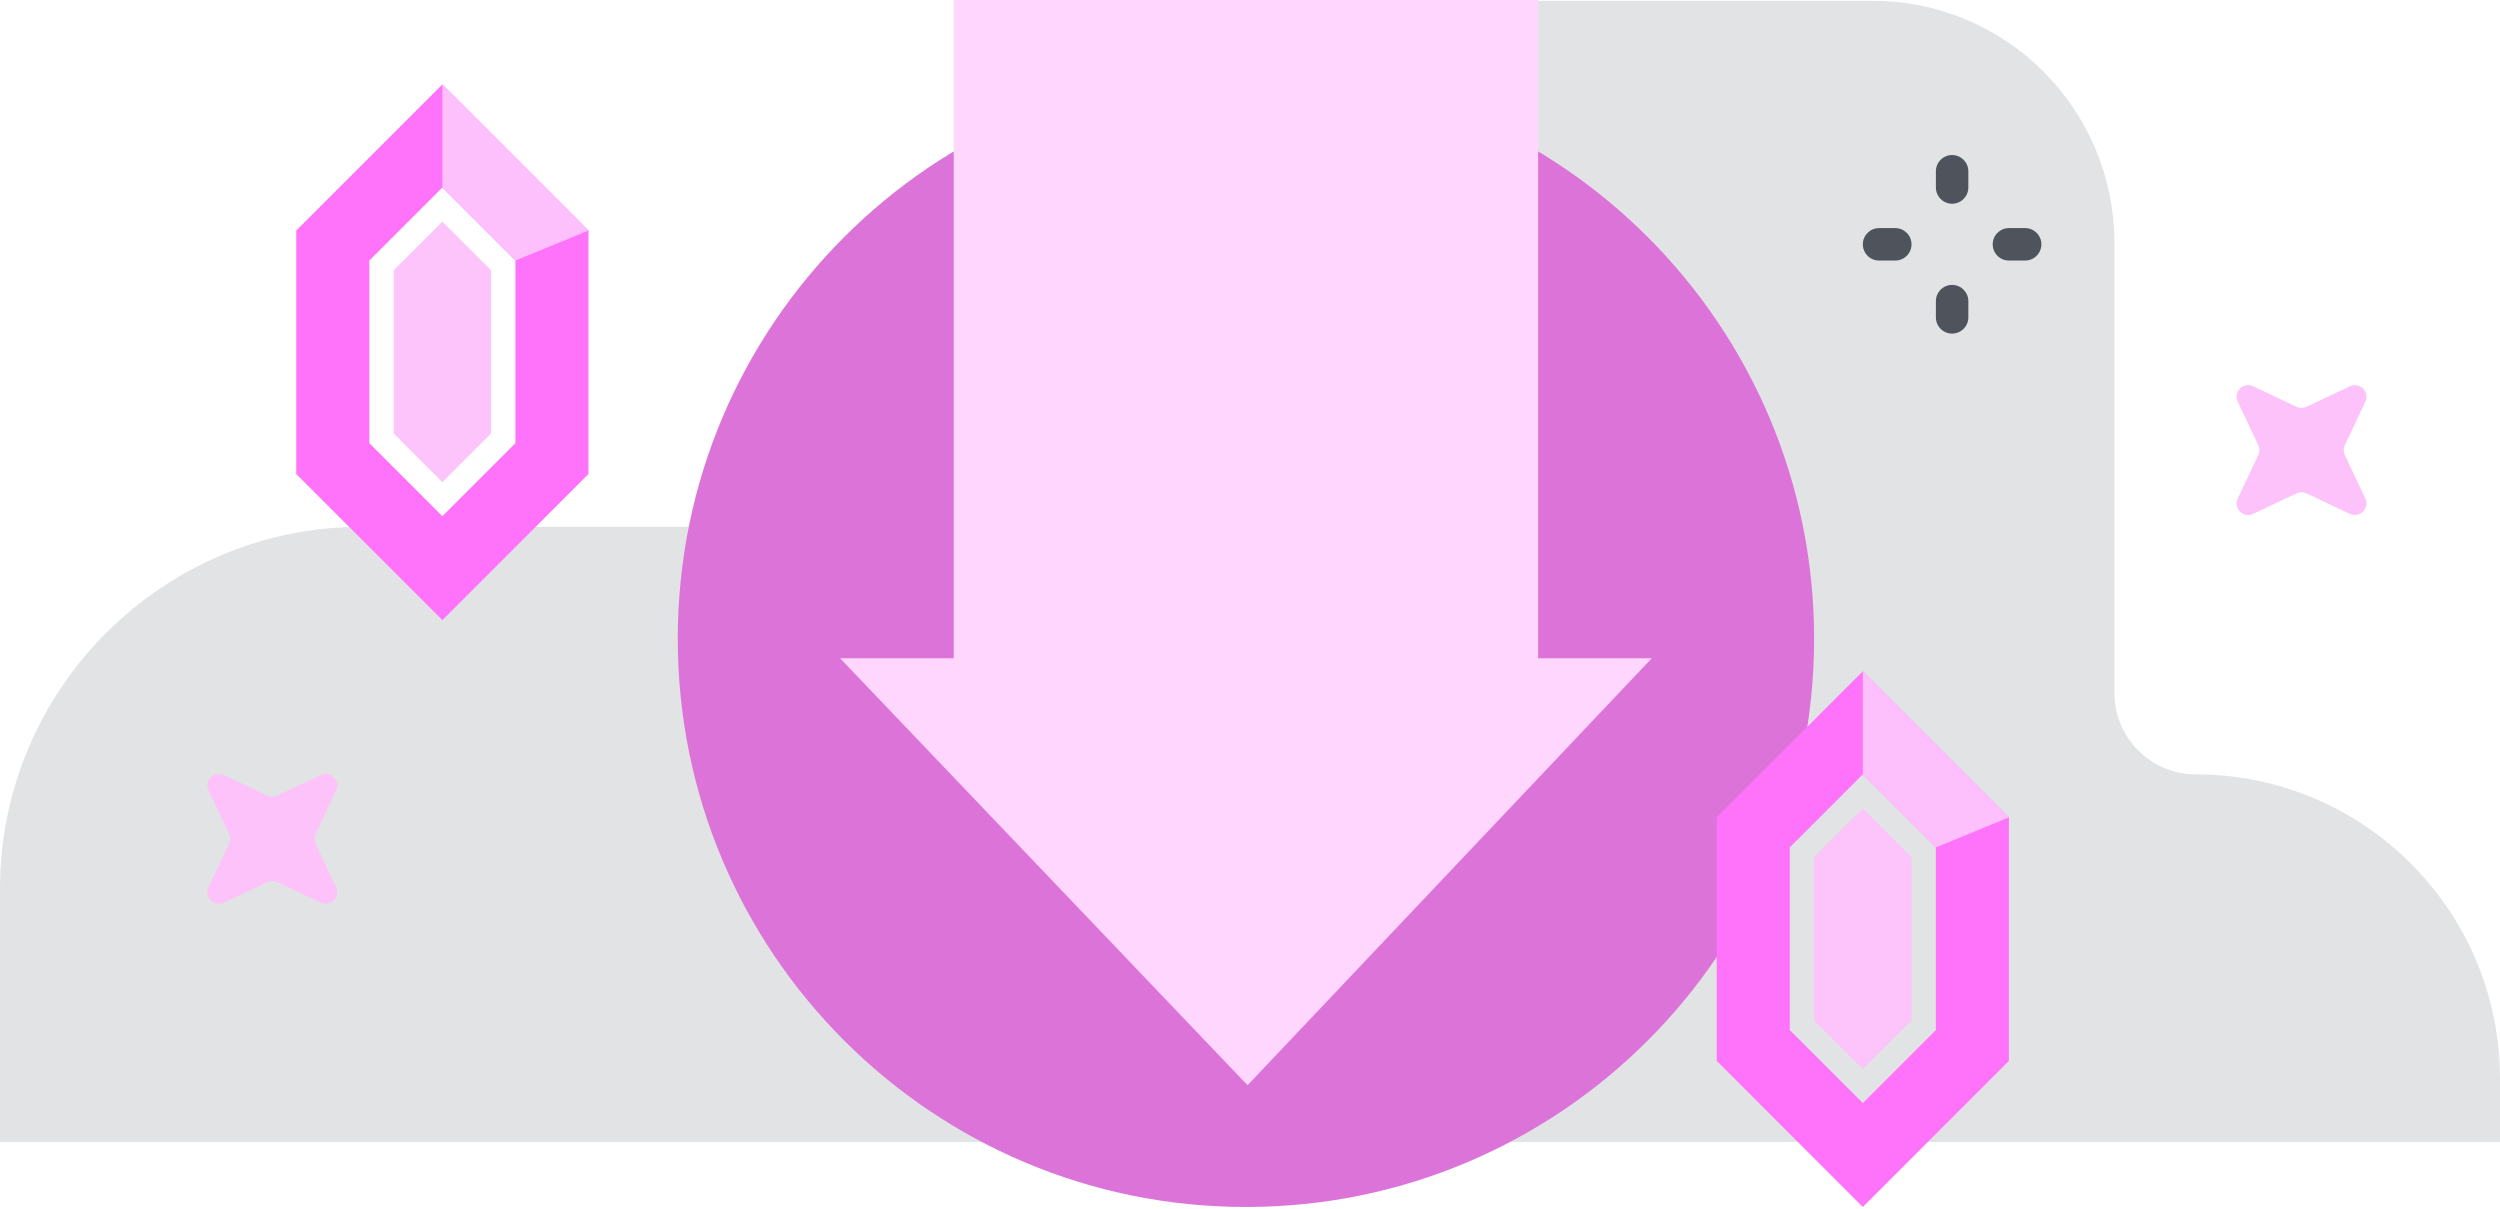 <svg width="153" height="74" viewBox="0 0 153 74" fill="none" xmlns="http://www.w3.org/2000/svg">
<path opacity="0.2" d="M129.404 14.903V42.423C129.404 45.155 131.64 47.39 134.372 47.39C144.655 47.39 153 55.736 153 66.02V69.894H0V54.395C0 42.175 9.935 32.239 22.155 32.239H49.278C58.816 32.239 66.565 24.489 66.565 14.952C66.562 12.994 66.946 11.055 67.694 9.246C68.442 7.437 69.54 5.793 70.924 4.409C72.309 3.025 73.953 1.927 75.762 1.179C77.571 0.431 79.51 0.047 81.468 0.05H114.502C122.748 2.35178e-05 129.404 6.656 129.404 14.903Z" fill="#72767D"/>
<path d="M76.252 73.867C95.456 73.867 111.024 58.299 111.024 39.094C111.024 19.89 95.456 4.322 76.252 4.322C57.047 4.322 41.479 19.89 41.479 39.094C41.479 58.299 57.047 73.867 76.252 73.867Z" fill="#DC73D8"/>
<path d="M51.414 40.287L76.35 66.416L101.088 40.286H94.134V0H58.368V40.287H51.414Z" fill="#FFD7FE"/>
<path d="M114.005 41.081L105.063 50.023V64.926L114.005 73.867L122.946 64.926V50.023L114.005 41.081ZM118.476 63.038L114.005 67.508L109.534 63.038V51.861L114.005 47.391L118.476 51.861V63.038Z" fill="#FF73FA"/>
<path d="M111.024 52.457V62.442L114.005 65.422L116.985 62.442V52.457L114.005 49.477L111.024 52.457Z" fill="#FDC4FB"/>
<path d="M114.005 41.081V47.391L118.476 51.861L122.946 50.023L114.005 41.081Z" fill="#FEC0FC"/>
<path d="M27.073 5.166L18.131 14.108V29.01L27.073 37.952L36.015 29.01V14.108L27.073 5.166ZM31.543 27.123L27.073 31.593L22.603 27.123V15.946L27.073 11.475L31.543 15.945V27.123Z" fill="#FF73FA"/>
<path d="M24.093 16.542V26.527L27.073 29.507L30.053 26.527V16.542L27.073 13.562L24.093 16.542Z" fill="#FDC4FB"/>
<path d="M27.073 5.166V11.475L31.543 15.945L36.015 14.108L27.073 5.166Z" fill="#FEC0FC"/>
<path d="M14.008 51.662L12.767 54.295C12.469 54.891 13.114 55.537 13.71 55.239L16.343 53.997C16.542 53.897 16.79 53.897 16.989 53.997L19.622 55.239C20.218 55.537 20.864 54.891 20.566 54.295L19.324 51.662C19.275 51.562 19.25 51.451 19.25 51.34C19.25 51.228 19.275 51.117 19.324 51.017L20.566 48.384C20.864 47.788 20.218 47.142 19.622 47.44L16.989 48.682C16.79 48.782 16.542 48.782 16.343 48.682L13.71 47.44C13.114 47.142 12.468 47.788 12.767 48.384L14.008 51.017C14.108 51.265 14.108 51.464 14.008 51.662Z" fill="#FDC2FA"/>
<path d="M138.197 27.868L136.955 30.501C136.657 31.097 137.303 31.742 137.899 31.445L140.531 30.203C140.73 30.103 140.979 30.103 141.177 30.203L143.81 31.445C144.406 31.742 145.052 31.097 144.754 30.501L143.512 27.868C143.463 27.767 143.438 27.657 143.438 27.545C143.438 27.433 143.463 27.323 143.512 27.222L144.754 24.589C145.052 23.993 144.406 23.347 143.81 23.645L141.177 24.887C140.979 24.987 140.73 24.987 140.531 24.887L137.899 23.645C137.303 23.347 136.657 23.993 136.955 24.589L138.197 27.222C138.246 27.323 138.271 27.433 138.271 27.545C138.271 27.657 138.246 27.767 138.197 27.868Z" fill="#FDC2FA"/>
<path d="M119.469 12.469C119.206 12.468 118.953 12.363 118.767 12.177C118.581 11.991 118.477 11.738 118.476 11.475V10.482C118.476 9.935 118.923 9.488 119.469 9.488C120.016 9.488 120.463 9.935 120.463 10.482V11.475C120.462 11.739 120.358 11.991 120.171 12.177C119.985 12.364 119.732 12.469 119.469 12.469ZM119.469 20.417C119.206 20.416 118.953 20.311 118.767 20.125C118.581 19.939 118.477 19.686 118.476 19.423V18.43C118.476 17.883 118.923 17.436 119.469 17.436C120.016 17.436 120.463 17.883 120.463 18.43V19.423C120.462 19.686 120.357 19.939 120.171 20.125C119.985 20.311 119.732 20.416 119.469 20.417ZM121.953 14.952C121.953 14.406 122.4 13.959 122.946 13.959H123.94C124.486 13.959 124.933 14.406 124.933 14.952C124.932 15.215 124.828 15.468 124.642 15.654C124.456 15.84 124.203 15.945 123.94 15.946H122.946C122.683 15.945 122.43 15.84 122.244 15.654C122.058 15.468 121.954 15.215 121.953 14.952ZM114.005 14.952C114.005 14.406 114.452 13.959 114.998 13.959H115.992C116.538 13.959 116.985 14.406 116.985 14.952C116.984 15.215 116.88 15.468 116.694 15.654C116.508 15.84 116.255 15.945 115.992 15.946H114.998C114.735 15.945 114.482 15.84 114.296 15.654C114.11 15.468 114.006 15.215 114.005 14.952Z" fill="#4F545C"/>
</svg>
